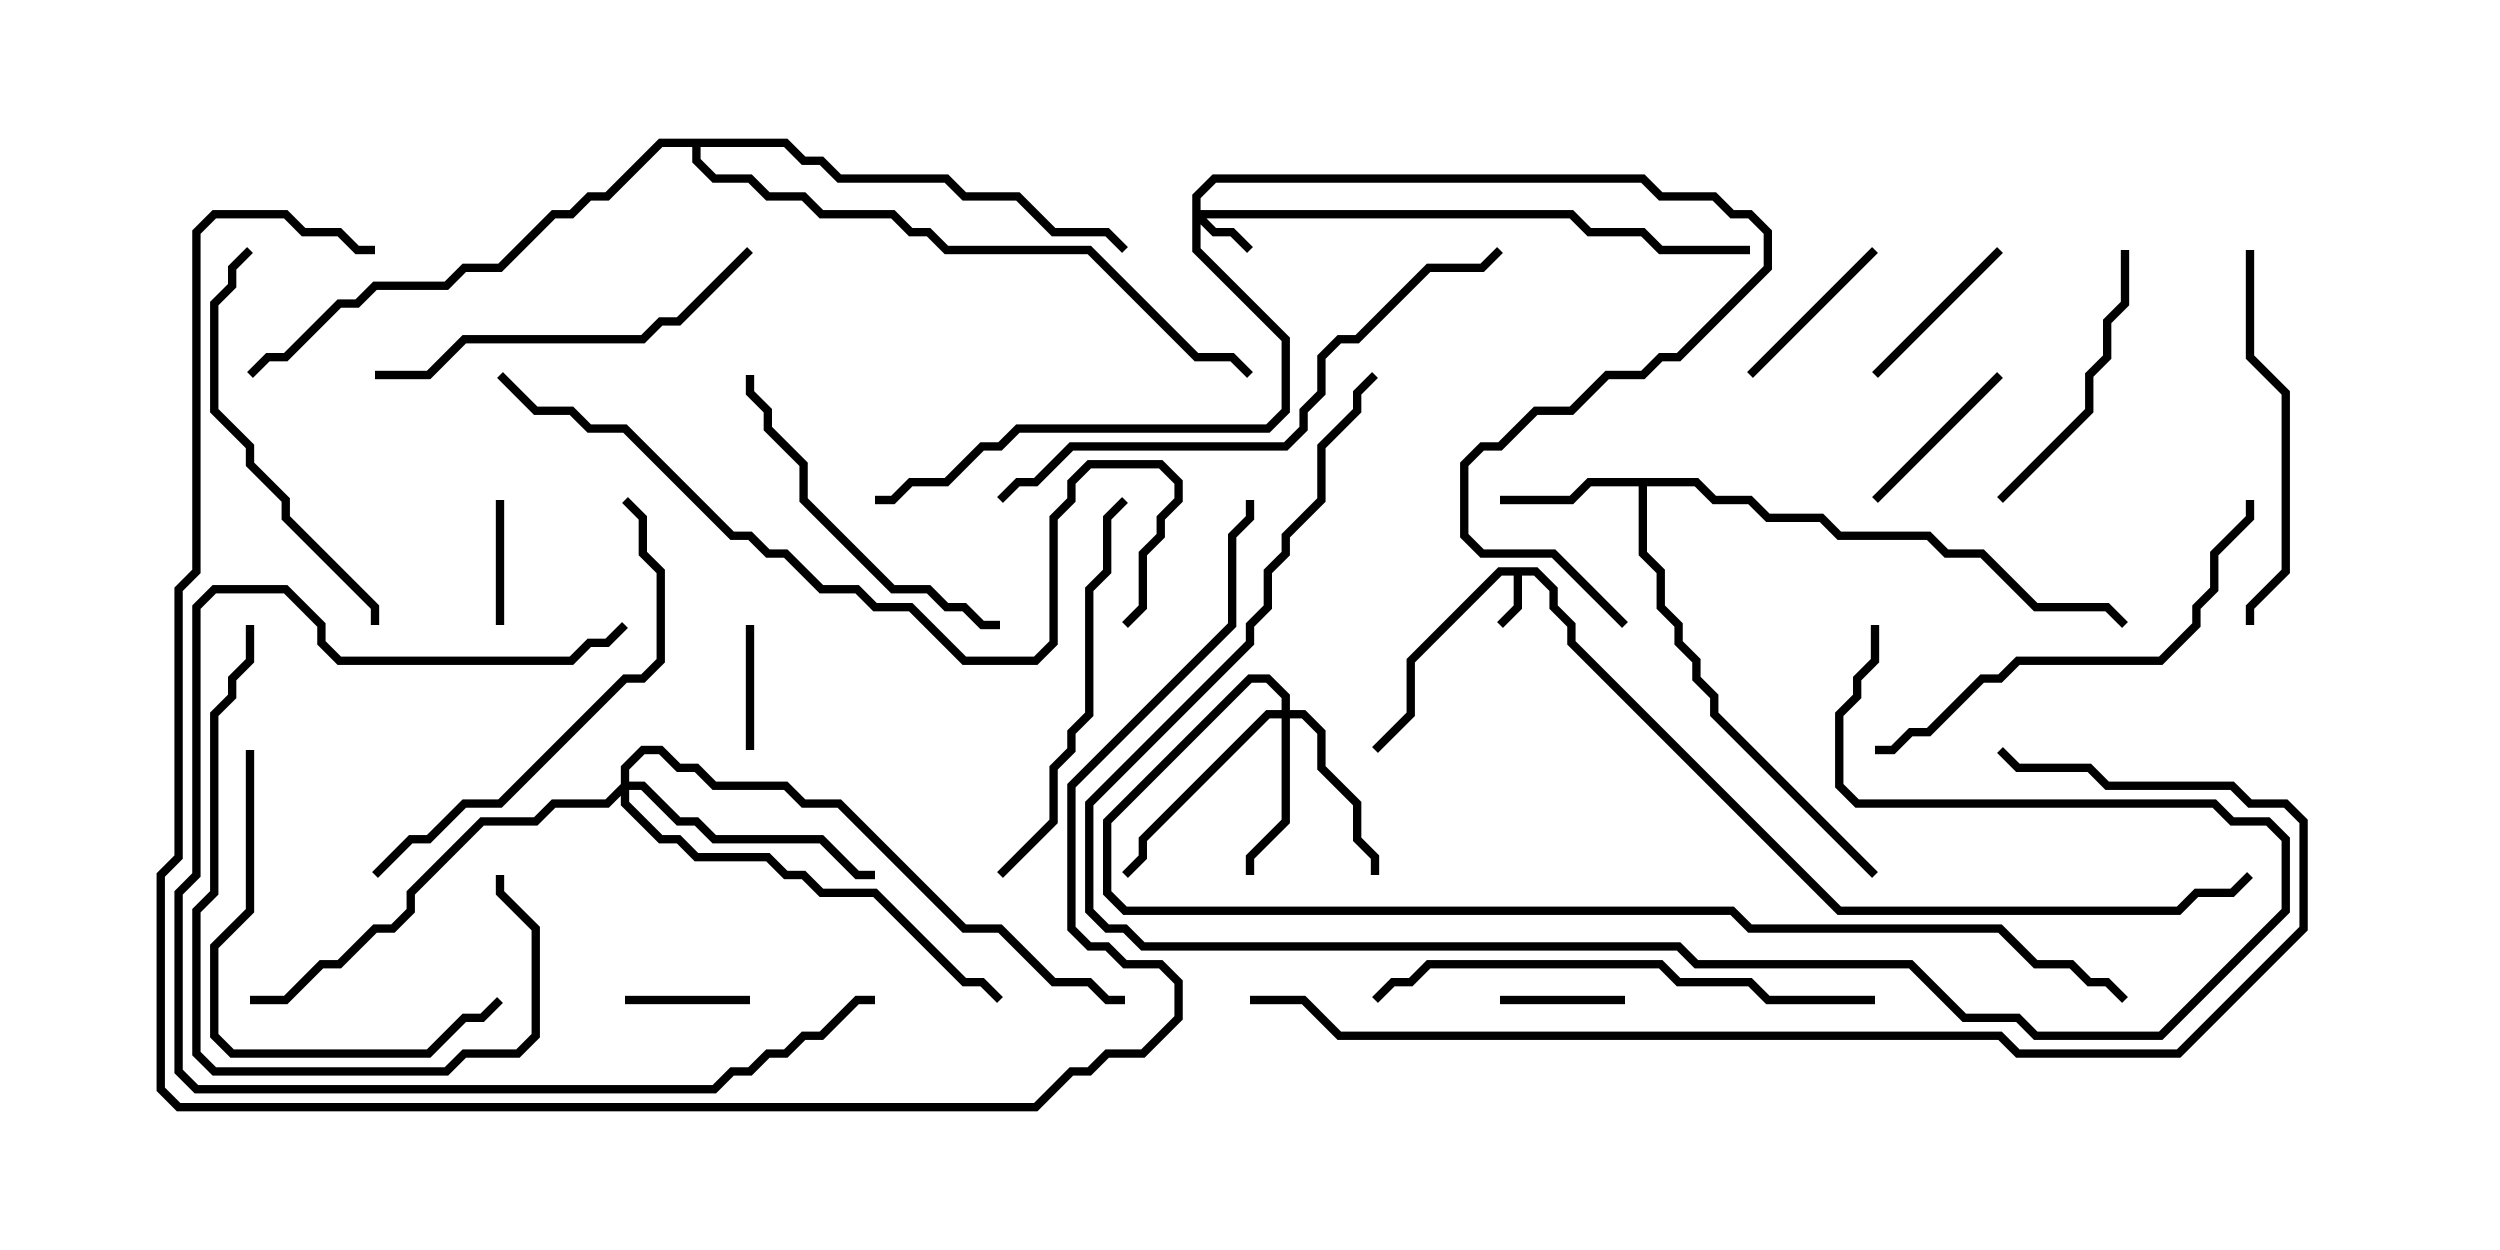 <svg version="1.1" width="30" height="15" xmlns="http://www.w3.org/2000/svg"><path d="M18.449,6.807L18.693,7.051L18.693,7.265L18.907,7.479L18.907,7.694L22.092,10.879L26.122,10.879L26.336,10.664L26.765,10.664L26.965,10.465L27.035,10.535L26.806,10.764L26.378,10.764L26.164,10.979L22.051,10.979L18.807,7.735L18.807,7.521L18.593,7.306L18.593,7.092L18.408,6.907L18.264,6.907L18.264,7.306L18.035,7.535L17.965,7.465L18.164,7.265L18.164,6.907L18.021,6.907L16.979,7.949L16.979,8.592L16.535,9.035L16.465,8.965L16.879,8.551L16.879,7.908L17.979,6.807z" stroke="none"/><path d="M20.378,5.736L20.592,5.95L21.021,5.95L21.235,6.164L21.878,6.164L22.092,6.379L23.164,6.379L23.378,6.593L23.806,6.593L24.449,7.236L25.306,7.236L25.535,7.465L25.465,7.535L25.265,7.336L24.408,7.336L23.765,6.693L23.336,6.693L23.122,6.479L22.051,6.479L21.836,6.264L21.194,6.264L20.979,6.05L20.551,6.05L20.336,5.836L19.764,5.836L19.764,6.622L19.979,6.836L19.979,7.265L20.193,7.479L20.193,7.694L20.407,7.908L20.407,8.122L20.621,8.336L20.621,8.551L22.535,10.465L22.465,10.535L20.521,8.592L20.521,8.378L20.307,8.164L20.307,7.949L20.093,7.735L20.093,7.521L19.879,7.306L19.879,6.878L19.664,6.664L19.664,5.836L19.092,5.836L18.878,6.05L18,6.05L18,5.95L18.836,5.95L19.051,5.736z" stroke="none"/><path d="M9.449,1.664L9.664,1.879L9.878,1.879L10.092,2.093L11.378,2.093L11.592,2.307L12.235,2.307L12.664,2.736L13.306,2.736L13.535,2.965L13.465,3.035L13.265,2.836L12.622,2.836L12.194,2.407L11.551,2.407L11.336,2.193L10.051,2.193L9.836,1.979L9.622,1.979L9.408,1.764L8.407,1.764L8.407,1.908L8.592,2.093L9.021,2.093L9.235,2.307L9.664,2.307L9.878,2.521L10.735,2.521L10.949,2.736L11.164,2.736L11.378,2.95L13.092,2.95L14.378,4.236L14.806,4.236L15.035,4.465L14.965,4.535L14.765,4.336L14.336,4.336L13.051,3.05L11.336,3.05L11.122,2.836L10.908,2.836L10.694,2.621L9.836,2.621L9.622,2.407L9.194,2.407L8.979,2.193L8.551,2.193L8.307,1.949L8.307,1.764L7.949,1.764L7.306,2.407L7.092,2.407L6.878,2.621L6.664,2.621L6.021,3.264L5.592,3.264L5.378,3.479L4.521,3.479L4.306,3.693L4.092,3.693L3.449,4.336L3.235,4.336L3.035,4.535L2.965,4.465L3.194,4.236L3.408,4.236L4.051,3.593L4.265,3.593L4.479,3.379L5.336,3.379L5.551,3.164L5.979,3.164L6.622,2.521L6.836,2.521L7.051,2.307L7.265,2.307L7.908,1.664z" stroke="none"/><path d="M14.307,2.336L14.551,2.093L19.735,2.093L19.949,2.307L20.592,2.307L20.806,2.521L21.021,2.521L21.264,2.765L21.264,3.235L20.164,4.336L19.949,4.336L19.735,4.55L19.306,4.55L18.878,4.979L18.449,4.979L18.021,5.407L17.806,5.407L17.621,5.592L17.621,6.408L17.806,6.593L18.664,6.593L19.535,7.465L19.465,7.535L18.622,6.693L17.765,6.693L17.521,6.449L17.521,5.551L17.765,5.307L17.979,5.307L18.408,4.879L18.836,4.879L19.265,4.45L19.694,4.45L19.908,4.236L20.122,4.236L21.164,3.194L21.164,2.806L20.979,2.621L20.765,2.621L20.551,2.407L19.908,2.407L19.694,2.193L14.592,2.193L14.407,2.378L14.407,2.521L18.878,2.521L19.092,2.736L19.735,2.736L19.949,2.95L21,2.95L21,3.05L19.908,3.05L19.694,2.836L19.051,2.836L18.836,2.621L14.478,2.621L14.592,2.736L14.806,2.736L15.035,2.965L14.965,3.035L14.765,2.836L14.551,2.836L14.407,2.692L14.407,2.979L15.479,4.051L15.479,4.949L15.235,5.193L12.235,5.193L12.021,5.407L11.806,5.407L11.378,5.836L10.949,5.836L10.735,6.05L10.5,6.05L10.5,5.95L10.694,5.95L10.908,5.736L11.336,5.736L11.765,5.307L11.979,5.307L12.194,5.093L15.194,5.093L15.379,4.908L15.379,4.092L14.307,3.021z" stroke="none"/><path d="M15.379,8.521L15.379,8.378L15.194,8.193L15.021,8.193L13.336,9.878L13.336,10.694L13.521,10.879L20.806,10.879L21.021,11.093L24.021,11.093L24.449,11.521L24.878,11.521L25.092,11.736L25.306,11.736L25.535,11.965L25.465,12.035L25.265,11.836L25.051,11.836L24.836,11.621L24.408,11.621L23.979,11.193L20.979,11.193L20.765,10.979L13.479,10.979L13.236,10.735L13.236,9.836L14.979,8.093L15.235,8.093L15.479,8.336L15.479,8.521L15.664,8.521L15.907,8.765L15.907,9.194L16.336,9.622L16.336,10.051L16.55,10.265L16.55,10.5L16.45,10.5L16.45,10.306L16.236,10.092L16.236,9.664L15.807,9.235L15.807,8.806L15.622,8.621L15.479,8.621L15.479,9.878L15.05,10.306L15.05,10.5L14.95,10.5L14.95,10.265L15.379,9.836L15.379,8.621L15.235,8.621L13.764,10.092L13.764,10.306L13.535,10.535L13.465,10.465L13.664,10.265L13.664,10.051L15.194,8.521z" stroke="none"/><path d="M7.45,9.408L7.45,9.194L7.694,8.95L7.949,8.95L8.164,9.164L8.378,9.164L8.592,9.379L9.449,9.379L9.664,9.593L10.092,9.593L11.592,11.093L12.021,11.093L12.664,11.736L13.092,11.736L13.306,11.95L13.5,11.95L13.5,12.05L13.265,12.05L13.051,11.836L12.622,11.836L11.979,11.193L11.551,11.193L10.051,9.693L9.622,9.693L9.408,9.479L8.551,9.479L8.336,9.264L8.122,9.264L7.908,9.05L7.735,9.05L7.55,9.235L7.55,9.379L7.735,9.379L8.164,9.807L8.378,9.807L8.592,10.021L9.878,10.021L10.306,10.45L10.5,10.45L10.5,10.55L10.265,10.55L9.836,10.121L8.551,10.121L8.336,9.907L8.122,9.907L7.694,9.479L7.55,9.479L7.55,9.622L7.949,10.021L8.164,10.021L8.378,10.236L9.235,10.236L9.449,10.45L9.664,10.45L9.878,10.664L10.521,10.664L11.592,11.736L11.806,11.736L12.035,11.965L11.965,12.035L11.765,11.836L11.551,11.836L10.479,10.764L9.836,10.764L9.622,10.55L9.408,10.55L9.194,10.336L8.336,10.336L8.122,10.121L7.908,10.121L7.45,9.664L7.45,9.549L7.306,9.693L6.664,9.693L6.449,9.907L5.806,9.907L4.979,10.735L4.979,10.949L4.735,11.193L4.521,11.193L4.092,11.621L3.878,11.621L3.449,12.05L3,12.05L3,11.95L3.408,11.95L3.836,11.521L4.051,11.521L4.479,11.093L4.694,11.093L4.879,10.908L4.879,10.694L5.765,9.807L6.408,9.807L6.622,9.593L7.265,9.593z" stroke="none"/><path d="M9.05,9L8.95,9L8.95,7.5L9.05,7.5z" stroke="none"/><path d="M5.95,6L6.05,6L6.05,7.5L5.95,7.5z" stroke="none"/><path d="M19.5,11.95L19.5,12.05L18,12.05L18,11.95z" stroke="none"/><path d="M9,11.95L9,12.05L7.5,12.05L7.5,11.95z" stroke="none"/><path d="M23.965,2.965L24.035,3.035L22.535,4.535L22.465,4.465z" stroke="none"/><path d="M22.465,2.965L22.535,3.035L21.035,4.535L20.965,4.465z" stroke="none"/><path d="M22.535,6.035L22.465,5.965L23.965,4.465L24.035,4.535z" stroke="none"/><path d="M24.035,6.035L23.965,5.965L25.021,4.908L25.021,4.479L25.236,4.265L25.236,3.836L25.45,3.622L25.45,3L25.55,3L25.55,3.664L25.336,3.878L25.336,4.306L25.121,4.521L25.121,4.949z" stroke="none"/><path d="M2.95,9L3.05,9L3.05,10.949L2.621,11.378L2.621,12.408L2.806,12.593L5.122,12.593L5.551,12.164L5.765,12.164L5.965,11.965L6.035,12.035L5.806,12.264L5.592,12.264L5.164,12.693L2.765,12.693L2.521,12.449L2.521,11.336L2.95,10.908z" stroke="none"/><path d="M8.95,4.5L9.05,4.5L9.05,4.694L9.264,4.908L9.264,5.122L9.693,5.551L9.693,5.979L10.735,7.021L11.164,7.021L11.378,7.236L11.592,7.236L11.806,7.45L12,7.45L12,7.55L11.765,7.55L11.551,7.336L11.336,7.336L11.122,7.121L10.694,7.121L9.593,6.021L9.593,5.592L9.164,5.164L9.164,4.949L8.95,4.735z" stroke="none"/><path d="M2.95,7.5L3.05,7.5L3.05,7.949L2.836,8.164L2.836,8.378L2.621,8.592L2.621,10.735L2.407,10.949L2.407,12.622L2.592,12.807L5.336,12.807L5.551,12.593L6.194,12.593L6.379,12.408L6.379,11.164L5.95,10.735L5.95,10.5L6.05,10.5L6.05,10.694L6.479,11.122L6.479,12.449L6.235,12.693L5.592,12.693L5.378,12.907L2.551,12.907L2.307,12.664L2.307,10.908L2.521,10.694L2.521,8.551L2.736,8.336L2.736,8.122L2.95,7.908z" stroke="none"/><path d="M27.05,7.5L26.95,7.5L26.95,7.265L27.379,6.836L27.379,4.735L26.95,4.306L26.95,3L27.05,3L27.05,4.265L27.479,4.694L27.479,6.878L27.05,7.306z" stroke="none"/><path d="M13.465,5.965L13.535,6.035L13.336,6.235L13.336,6.878L13.121,7.092L13.121,8.592L12.907,8.806L12.907,9.021L12.693,9.235L12.693,9.878L12.035,10.535L11.965,10.465L12.593,9.836L12.593,9.194L12.807,8.979L12.807,8.765L13.021,8.551L13.021,7.051L13.236,6.836L13.236,6.194z" stroke="none"/><path d="M4.5,4.55L4.5,4.45L5.122,4.45L5.551,4.021L7.694,4.021L7.908,3.807L8.122,3.807L8.965,2.965L9.035,3.035L8.164,3.907L7.949,3.907L7.735,4.121L5.592,4.121L5.164,4.55z" stroke="none"/><path d="M2.965,2.965L3.035,3.035L2.836,3.235L2.836,3.449L2.621,3.664L2.621,4.908L3.05,5.336L3.05,5.551L3.479,5.979L3.479,6.194L4.55,7.265L4.55,7.5L4.45,7.5L4.45,7.306L3.379,6.235L3.379,6.021L2.95,5.592L2.95,5.378L2.521,4.949L2.521,3.622L2.736,3.408L2.736,3.194z" stroke="none"/><path d="M7.465,7.465L7.535,7.535L7.306,7.764L7.092,7.764L6.878,7.979L4.051,7.979L3.807,7.735L3.807,7.521L3.408,7.121L2.592,7.121L2.407,7.306L2.407,10.521L2.193,10.735L2.193,12.836L2.378,13.021L8.551,13.021L8.765,12.807L8.979,12.807L9.194,12.593L9.408,12.593L9.622,12.379L9.836,12.379L10.265,11.95L10.5,11.95L10.5,12.05L10.306,12.05L9.878,12.479L9.664,12.479L9.449,12.693L9.235,12.693L9.021,12.907L8.806,12.907L8.592,13.121L2.336,13.121L2.093,12.878L2.093,10.694L2.307,10.479L2.307,7.265L2.551,7.021L3.449,7.021L3.907,7.479L3.907,7.694L4.092,7.879L6.836,7.879L7.051,7.664L7.265,7.664z" stroke="none"/><path d="M26.95,6L27.05,6L27.05,6.235L26.621,6.664L26.621,7.092L26.407,7.306L26.407,7.521L25.949,7.979L24.235,7.979L24.021,8.193L23.806,8.193L23.164,8.836L22.949,8.836L22.735,9.05L22.5,9.05L22.5,8.95L22.694,8.95L22.908,8.736L23.122,8.736L23.765,8.093L23.979,8.093L24.194,7.879L25.908,7.879L26.307,7.479L26.307,7.265L26.521,7.051L26.521,6.622L26.95,6.194z" stroke="none"/><path d="M4.535,10.535L4.465,10.465L4.908,10.021L5.122,10.021L5.551,9.593L5.979,9.593L7.479,8.093L7.694,8.093L7.879,7.908L7.879,6.878L7.664,6.664L7.664,6.235L7.465,6.035L7.535,5.965L7.764,6.194L7.764,6.622L7.979,6.836L7.979,7.949L7.735,8.193L7.521,8.193L6.021,9.693L5.592,9.693L5.164,10.121L4.949,10.121z" stroke="none"/><path d="M22.5,11.95L22.5,12.05L21.194,12.05L20.979,11.836L20.122,11.836L19.908,11.621L17.164,11.621L16.949,11.836L16.735,11.836L16.535,12.035L16.465,11.965L16.694,11.736L16.908,11.736L17.122,11.521L19.949,11.521L20.164,11.736L21.021,11.736L21.235,11.95z" stroke="none"/><path d="M22.45,7.5L22.55,7.5L22.55,7.949L22.336,8.164L22.336,8.378L22.121,8.592L22.121,9.408L22.306,9.593L26.592,9.593L26.806,9.807L27.235,9.807L27.479,10.051L27.479,10.949L25.949,12.479L24.408,12.479L24.194,12.264L23.551,12.264L22.908,11.621L20.336,11.621L20.122,11.407L13.694,11.407L13.479,11.193L13.265,11.193L13.021,10.949L13.021,9.622L14.95,7.694L14.95,7.479L15.164,7.265L15.164,6.836L15.379,6.622L15.379,6.408L15.807,5.979L15.807,5.336L16.236,4.908L16.236,4.694L16.465,4.465L16.535,4.535L16.336,4.735L16.336,4.949L15.907,5.378L15.907,6.021L15.479,6.449L15.479,6.664L15.264,6.878L15.264,7.306L15.05,7.521L15.05,7.735L13.121,9.664L13.121,10.908L13.306,11.093L13.521,11.093L13.735,11.307L20.164,11.307L20.378,11.521L22.949,11.521L23.592,12.164L24.235,12.164L24.449,12.379L25.908,12.379L27.379,10.908L27.379,10.092L27.194,9.907L26.765,9.907L26.551,9.693L22.265,9.693L22.021,9.449L22.021,8.551L22.236,8.336L22.236,8.122L22.45,7.908z" stroke="none"/><path d="M12.035,6.035L11.965,5.965L12.194,5.736L12.408,5.736L12.836,5.307L15.408,5.307L15.593,5.122L15.593,4.908L15.807,4.694L15.807,4.265L16.051,4.021L16.265,4.021L17.122,3.164L17.765,3.164L17.965,2.965L18.035,3.035L17.806,3.264L17.164,3.264L16.306,4.121L16.092,4.121L15.907,4.306L15.907,4.735L15.693,4.949L15.693,5.164L15.449,5.407L12.878,5.407L12.449,5.836L12.235,5.836z" stroke="none"/><path d="M5.965,4.535L6.035,4.465L6.449,4.879L6.878,4.879L7.092,5.093L7.521,5.093L8.806,6.379L9.021,6.379L9.235,6.593L9.449,6.593L9.878,7.021L10.306,7.021L10.521,7.236L10.949,7.236L11.592,7.879L12.408,7.879L12.593,7.694L12.593,6.194L12.807,5.979L12.807,5.765L13.051,5.521L13.949,5.521L14.193,5.765L14.193,6.021L13.979,6.235L13.979,6.449L13.764,6.664L13.764,7.306L13.535,7.535L13.465,7.465L13.664,7.265L13.664,6.622L13.879,6.408L13.879,6.194L14.093,5.979L14.093,5.806L13.908,5.621L13.092,5.621L12.907,5.806L12.907,6.021L12.693,6.235L12.693,7.735L12.449,7.979L11.551,7.979L10.908,7.336L10.479,7.336L10.265,7.121L9.836,7.121L9.408,6.693L9.194,6.693L8.979,6.479L8.765,6.479L7.479,5.193L7.051,5.193L6.836,4.979L6.408,4.979z" stroke="none"/><path d="M15,12.05L15,11.95L15.664,11.95L16.092,12.379L24.021,12.379L24.235,12.593L26.122,12.593L27.593,11.122L27.593,9.878L27.408,9.693L26.979,9.693L26.765,9.479L25.265,9.479L25.051,9.264L24.194,9.264L23.965,9.035L24.035,8.965L24.235,9.164L25.092,9.164L25.306,9.379L26.806,9.379L27.021,9.593L27.449,9.593L27.693,9.836L27.693,11.164L26.164,12.693L24.194,12.693L23.979,12.479L16.051,12.479L15.622,12.05z" stroke="none"/><path d="M4.5,2.95L4.5,3.05L4.265,3.05L4.051,2.836L3.622,2.836L3.408,2.621L2.592,2.621L2.407,2.806L2.407,6.878L2.193,7.092L2.193,10.306L1.979,10.521L1.979,13.051L2.164,13.236L12.408,13.236L12.836,12.807L13.051,12.807L13.265,12.593L13.694,12.593L14.093,12.194L14.093,11.806L13.908,11.621L13.479,11.621L13.265,11.407L13.051,11.407L12.807,11.164L12.807,9.408L14.736,7.479L14.736,6.408L14.95,6.194L14.95,6L15.05,6L15.05,6.235L14.836,6.449L14.836,7.521L12.907,9.449L12.907,11.122L13.092,11.307L13.306,11.307L13.521,11.521L13.949,11.521L14.193,11.765L14.193,12.235L13.735,12.693L13.306,12.693L13.092,12.907L12.878,12.907L12.449,13.336L2.122,13.336L1.879,13.092L1.879,10.479L2.093,10.265L2.093,7.051L2.307,6.836L2.307,2.765L2.551,2.521L3.449,2.521L3.664,2.736L4.092,2.736L4.306,2.95z" stroke="none"/></svg>